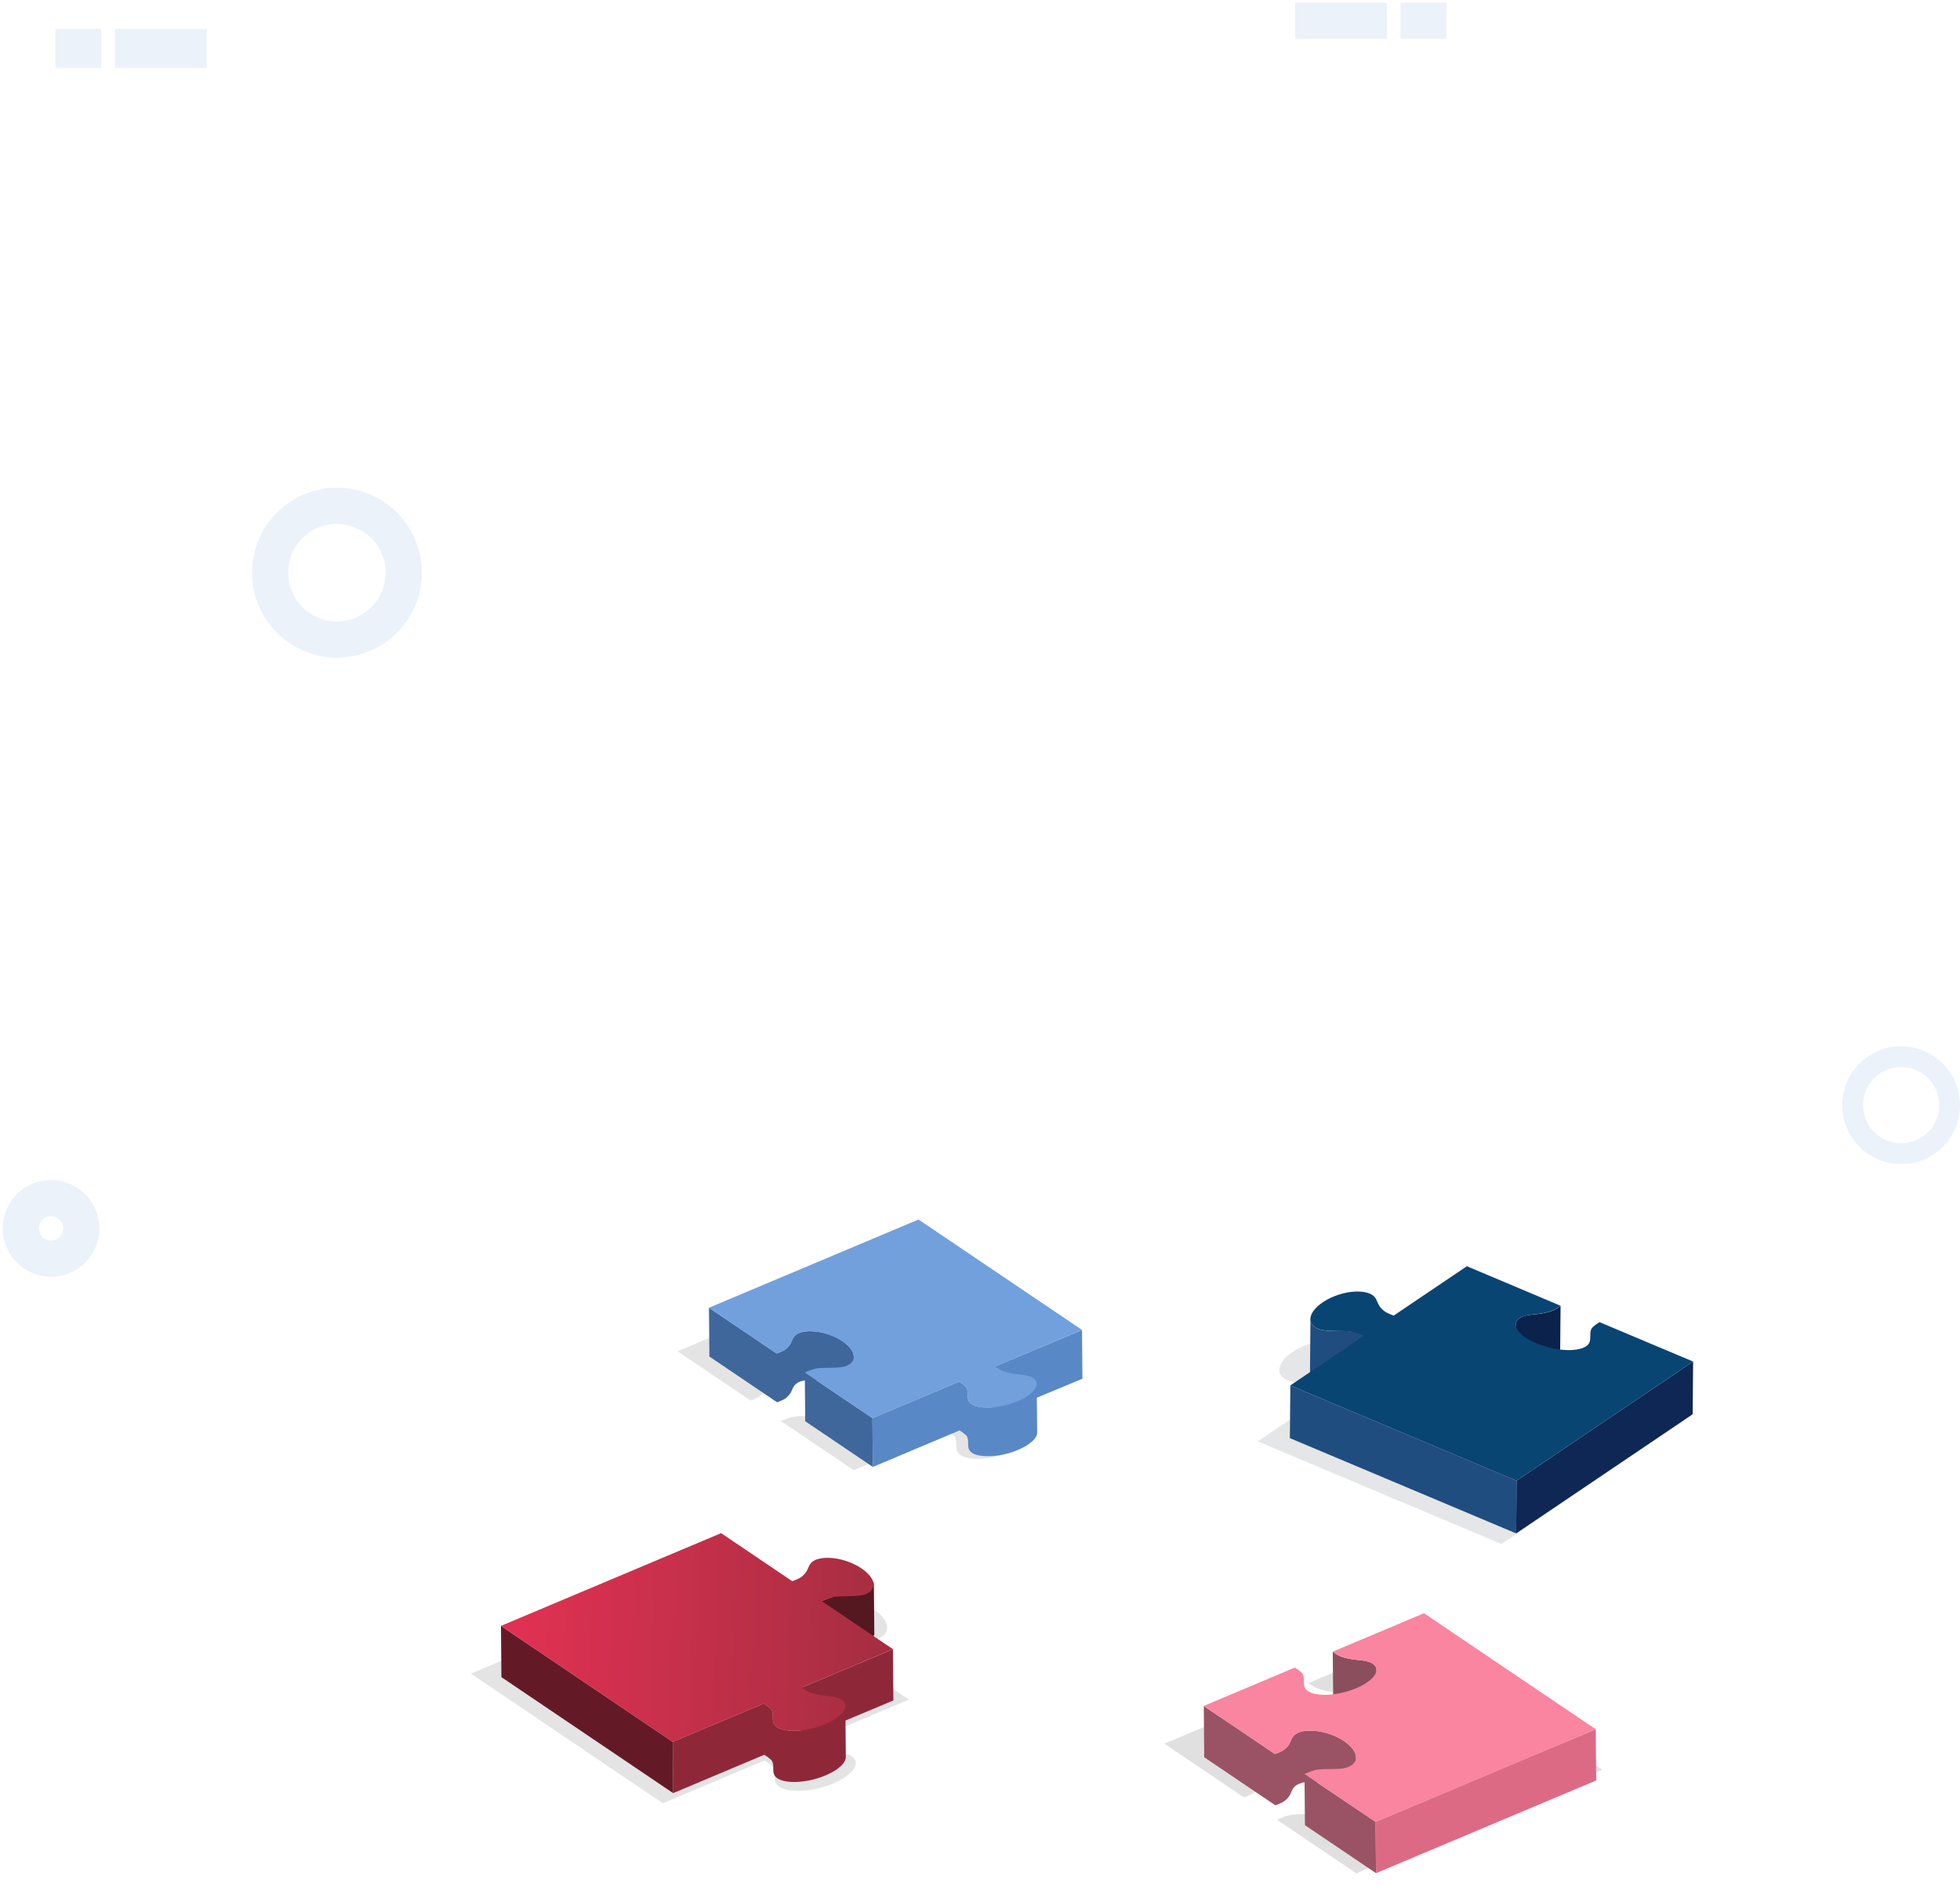 <svg width="566" height="545" viewBox="0 0 566 545" fill="none" xmlns="http://www.w3.org/2000/svg">
<g opacity="0.5" filter="url(#filter0_f)">
<path d="M336.246 503.552L365.638 491.184C366.462 491.685 367.232 492.27 367.936 492.929C369.311 494.728 367.539 497.202 369.842 498.776C372.682 500.692 379.663 500.271 385.437 497.84C385.599 497.773 385.759 497.703 385.914 497.633C391.34 495.212 393.517 491.83 390.758 489.968C388.994 488.778 385.956 488.843 383.48 488.393C382.232 488.183 381.013 487.827 379.847 487.334C379.149 486.965 378.486 486.532 377.868 486.041L407.302 473.649L462.73 511.079L391.679 541L368.747 525.513L369.033 525.383C370.019 524.953 371.03 524.583 372.059 524.272C375.479 523.521 380.105 524.434 383.069 523.19C386.689 521.576 385.95 517.917 381.496 514.906C377.002 511.863 370.39 510.633 366.754 512.169C364.496 513.177 364.584 514.762 363.71 516.059C363.18 516.843 362.491 517.506 361.688 518.005C361.58 518.07 361.166 518.279 360.643 518.511C360.211 518.704 359.704 518.913 359.232 519.073L336.246 503.552Z" fill="#C2C2C2"/>
</g>
<path d="M397.48 482.227C397.48 481.552 397.13 480.961 396.411 480.475C396.296 480.398 396.186 480.329 396.049 480.25L395.928 480.192C395.838 480.149 395.743 480.106 395.649 480.068L395.579 480.036L395.516 480.014C395.366 479.958 395.209 479.901 395.047 479.854C394.88 479.807 394.712 479.764 394.541 479.724L394.483 479.71L394.411 479.697C394.209 479.652 394.002 479.611 393.791 479.578H393.773H393.721C393.496 479.542 393.272 479.51 393.061 479.481H392.991C392.766 479.449 392.521 479.422 392.285 479.395H392.245L391.672 479.33L390.998 479.249L390.874 479.234C390.65 479.204 390.441 479.173 390.229 479.139L389.899 479.083C389.674 479.042 389.45 478.995 389.225 478.948L389.106 478.921C388.941 478.885 388.779 478.847 388.621 478.806H388.607C388.445 478.766 388.286 478.721 388.126 478.676L387.976 478.629C387.866 478.597 387.751 478.561 387.648 478.527L387.49 478.474L387.165 478.354C387.124 478.339 387.082 478.325 387.041 478.307C386.905 478.253 386.772 478.197 386.643 478.138C386.018 477.81 385.424 477.423 384.871 476.983L384.999 491.784C385.554 492.223 386.148 492.611 386.774 492.942C386.902 493 387.034 493.054 387.171 493.11L387.201 493.122L387.293 493.155C387.401 493.196 387.517 493.236 387.623 493.275L387.776 493.326L388.113 493.432L388.205 493.461L388.252 493.475C388.412 493.522 388.573 493.567 388.737 493.607C388.902 493.648 389.068 493.688 389.234 493.724L389.281 493.736L389.349 493.749C389.573 493.799 389.798 493.846 390.023 493.886L390.299 493.936H390.353C390.564 493.969 390.78 494.001 390.996 494.03L391.126 494.046C391.351 494.075 391.562 494.1 391.784 494.127L392.218 494.176L392.393 494.197C392.634 494.224 392.872 494.251 393.108 494.282H393.164C393.389 494.311 393.613 494.343 393.838 494.379H393.91C394.121 494.412 394.326 494.453 394.53 494.498L394.66 494.525C394.833 494.565 395.002 494.608 395.166 494.655C395.33 494.703 395.489 494.759 395.644 494.817L395.777 494.869L396.056 494.995L396.175 495.053C396.301 495.121 396.422 495.191 396.536 495.278C397.258 495.764 397.601 496.367 397.608 497.03L397.48 482.227Z" fill="#8A4E5C"/>
<path d="M376.054 514.822C376.104 514.808 376.155 514.797 376.205 514.788L376.411 514.743L376.582 514.712L376.726 514.687L376.836 527.091L397.359 540.95L397.227 526.149L380.229 514.68C380.476 514.709 380.728 514.743 380.979 514.786L381.152 514.815L381.433 514.867L381.635 514.907L381.905 514.964L382.094 515.006C382.24 515.038 382.386 515.074 382.543 515.11L382.667 515.141C382.849 515.188 383.031 515.24 383.213 515.292L383.318 515.323C383.568 515.4 383.819 515.479 384.069 515.562L384.107 515.575C384.354 515.661 384.601 515.753 384.846 515.847L384.907 515.872C385.188 515.982 385.469 516.097 385.745 516.225L385.785 516.243C386.064 516.369 386.34 516.504 386.612 516.643L386.639 516.657C386.913 516.801 387.185 516.949 387.448 517.107H387.462C387.729 517.266 387.992 517.43 388.246 517.601C390.511 519.133 391.704 520.848 391.715 522.324L391.578 507.518C391.564 506.054 390.371 504.338 388.107 502.796C387.853 502.625 387.59 502.458 387.322 502.301H387.309C387.044 502.146 386.776 501.997 386.5 501.851L386.471 501.838C386.201 501.698 385.927 501.563 385.646 501.437L385.606 501.419C385.329 501.296 385.051 501.177 384.768 501.066H384.752L384.709 501.051C384.462 500.954 384.21 500.862 383.961 500.774H383.932C383.68 500.686 383.426 500.608 383.175 500.533L383.116 500.513H383.078C382.894 500.459 382.709 500.408 382.525 500.36L382.413 500.331C382.263 500.292 382.113 500.256 381.963 500.223L381.88 500.203L381.786 500.183L381.505 500.124L381.31 500.086L381.024 500.034L380.887 500.01H380.854C380.597 499.967 380.346 499.931 380.094 499.902H380.036H379.991C379.766 499.877 379.555 499.857 379.339 499.841H379.285C379.262 499.843 379.239 499.843 379.216 499.841C378.813 499.818 378.422 499.809 378.04 499.818H377.912C377.726 499.818 377.542 499.834 377.364 499.85H377.328C377.139 499.866 376.957 499.886 376.775 499.911C376.756 499.912 376.736 499.912 376.717 499.911H376.677L376.452 499.947L376.297 499.974L376.072 500.023L375.953 500.048H375.935C375.776 500.086 375.621 500.131 375.47 500.178L375.367 500.212C375.214 500.264 375.063 500.318 374.917 500.376C374.771 500.435 374.693 500.482 374.596 500.533L374.508 500.585L374.4 500.644L374.315 500.7L374.207 500.77C374.151 500.808 374.099 500.846 374.048 500.887L373.958 500.954L373.926 500.979C373.866 501.03 373.807 501.082 373.753 501.134L373.733 501.154L373.607 501.282L373.574 501.323L373.515 501.39C373.477 501.435 373.439 501.482 373.405 501.53L373.356 501.595L373.331 501.629C373.313 501.653 373.299 501.678 373.284 501.703C373.268 501.728 373.223 501.793 373.196 501.84C373.169 501.887 373.153 501.91 373.133 501.946L373.059 502.081C373.052 502.097 373.043 502.113 373.034 502.128C373.034 502.146 373.019 502.164 373.01 502.18C372.969 502.258 372.933 502.339 372.895 502.418C372.895 502.436 372.879 502.454 372.873 502.47C372.825 502.578 372.778 502.683 372.733 502.789C372.688 502.895 372.664 502.953 372.628 503.034L372.587 503.126C372.542 503.225 372.497 503.322 372.45 503.416C372.423 503.468 372.396 503.518 372.367 503.567C372.338 503.617 372.342 503.616 372.329 503.639C372.288 503.711 372.243 503.785 372.194 503.864C372.145 503.943 372.131 503.952 372.1 503.997L371.951 504.194L371.886 504.278C371.817 504.361 371.747 504.444 371.662 504.527L371.644 504.547C371.565 504.635 371.48 504.721 371.392 504.806L371.313 504.878C371.248 504.939 371.183 504.997 371.113 505.056C371.082 505.085 371.046 505.112 371.01 505.141C370.974 505.17 370.871 505.251 370.799 505.305C370.765 505.33 370.734 505.357 370.698 505.382C370.59 505.458 370.473 505.532 370.365 505.607L370.327 505.627H370.311L370.266 505.652L370.239 505.665L370.183 505.694L370.145 505.715L370.084 505.744L370.03 505.771L369.972 505.8L369.9 505.834L369.833 505.865L369.756 505.901L369.651 505.951L369.601 505.975L369.43 506.052C369.044 506.225 368.59 506.412 368.168 506.553L347.622 492.679L347.75 507.48L368.298 521.354C368.72 521.213 369.174 521.026 369.561 520.853L369.88 520.707L370.012 520.644L370.107 520.597L370.143 520.579L370.212 520.545L370.257 520.522L370.309 520.495L370.352 520.475L370.388 520.455L370.426 520.435L370.45 520.421L370.473 520.408C370.59 520.336 370.698 520.262 370.81 520.183L370.907 520.111C370.981 520.057 371.053 520.001 371.131 519.944L371.185 519.902L371.232 519.859C371.3 519.801 371.367 519.742 371.43 519.684L371.511 519.607C371.599 519.524 371.682 519.439 371.763 519.353L371.781 519.333C371.855 519.252 371.927 519.169 372.005 519.085L372.073 519L372.216 518.807C372.228 518.791 372.243 518.773 372.255 518.755L372.313 518.672C372.36 518.6 372.405 518.528 372.448 518.447C372.464 518.42 372.477 518.393 372.491 518.366C372.504 518.339 372.54 518.278 372.563 518.233C372.612 518.136 372.657 518.04 372.702 517.941L372.742 517.851C372.776 517.77 372.812 517.689 372.848 517.608C372.884 517.527 372.94 517.383 372.987 517.282C372.995 517.268 373.002 517.253 373.007 517.237C373.046 517.156 373.084 517.073 373.124 516.992C373.14 516.96 373.156 516.929 373.174 516.897L373.25 516.758L373.308 516.655C373.338 516.607 373.367 516.562 373.398 516.517C373.42 516.48 373.444 516.444 373.47 516.409L373.52 516.342C373.553 516.297 373.592 516.25 373.63 516.205C373.648 516.181 373.667 516.159 373.688 516.137C373.738 516.081 373.789 516.025 373.845 515.971L373.868 515.948C373.933 515.886 374.001 515.826 374.072 515.771L374.16 515.701C374.212 515.663 374.266 515.622 374.322 515.584L374.43 515.514C374.49 515.476 374.556 515.436 374.623 515.398L374.711 515.35C374.812 515.296 374.917 515.242 375.032 515.191C375.146 515.139 375.324 515.078 375.481 515.027L375.585 514.993C375.74 514.903 375.892 514.86 376.054 514.822Z" fill="#9A5364"/>
<path d="M460.813 499.371L460.943 514.172L397.359 540.95L397.226 526.149L460.813 499.371Z" fill="#DD6A85"/>
<path d="M347.627 492.649L373.931 481.57C374.669 482.023 375.359 482.551 375.989 483.144C377.219 484.765 375.632 486.967 377.695 488.37C380.236 490.084 386.482 489.719 391.65 487.531C391.796 487.471 391.938 487.41 392.077 487.347C396.935 485.179 398.883 482.152 396.414 480.486C394.841 479.42 392.115 479.488 389.898 479.078C388.781 478.89 387.691 478.572 386.649 478.129C386.023 477.801 385.429 477.414 384.876 476.974L411.212 465.883L460.816 499.389L397.229 526.167L376.708 512.308L376.962 512.191C377.845 511.806 378.75 511.475 379.672 511.197C382.732 510.522 386.862 511.341 389.516 510.228C392.756 508.782 392.095 505.505 388.107 502.807C384.076 500.084 378.169 498.984 374.913 500.358C372.891 501.258 372.972 502.677 372.19 503.839C371.713 504.542 371.093 505.135 370.37 505.58C370.273 505.638 369.903 505.825 369.435 506.029C369.049 506.203 368.595 506.389 368.173 506.531L347.627 492.649Z" fill="#F985A0"/>
<g opacity="0.5" filter="url(#filter1_f)">
<path d="M245.928 507.155C244.165 505.963 241.122 506.031 238.651 505.581C237.402 505.369 236.183 505.012 235.018 504.517C234.318 504.15 233.654 503.717 233.036 503.224L262.47 490.832L239.552 475.347C239.644 475.302 239.745 475.255 239.848 475.21C240.831 474.781 241.837 474.411 242.864 474.103C246.281 473.352 250.905 474.263 253.981 472.979C257.482 471.418 256.745 467.757 252.287 464.751C247.793 461.706 241.181 460.478 237.435 462.052C235.289 463.013 235.375 464.596 234.501 465.893C233.972 466.678 233.283 467.341 232.479 467.838C232.371 467.906 231.957 468.113 231.434 468.347C231.002 468.54 230.495 468.749 230.023 468.909L207.044 453.404L135.986 483.328L191.412 520.758L220.808 508.39C221.631 508.892 222.401 509.478 223.105 510.137C224.48 511.936 222.707 514.409 225.01 515.984C227.85 517.899 234.831 517.481 240.606 515.048C240.77 514.981 240.929 514.911 241.086 514.841C246.51 512.388 248.685 509.015 245.928 507.155Z" fill="#C9C9C9"/>
</g>
<path d="M240.299 461.291H240.283C239.366 461.568 238.466 461.898 237.587 462.278L237.324 462.402L237.455 477.203L237.717 477.079C238.593 476.7 239.489 476.371 240.402 476.094H240.418C240.643 476.042 240.888 476 241.133 475.964C241.423 475.923 241.721 475.89 242.031 475.865L241.903 461.064C241.598 461.088 241.299 461.122 241.005 461.163C240.771 461.196 240.524 461.239 240.299 461.291Z" fill="#613345"/>
<path d="M257.988 491.064L257.858 476.26L231.52 487.353L231.628 499.67C228.57 500.036 225.822 499.748 224.339 498.748C223.353 498.073 223.202 497.228 223.177 496.342V495.609C223.177 494.88 223.121 494.156 222.64 493.524C222.011 492.931 221.323 492.404 220.587 491.95L194.278 503.029L194.408 517.83L220.715 506.751C221.451 507.201 222.14 507.725 222.771 508.314C223.2 508.88 223.285 509.519 223.303 510.171V510.904C223.303 511.871 223.4 512.816 224.469 513.538C227.011 515.253 233.257 514.887 238.427 512.701L238.856 512.514C242.294 510.981 244.273 509.015 244.249 507.408C244.217 503.895 244.187 500.383 244.157 496.872L257.988 491.064Z" fill="#8E2838"/>
<path d="M252.354 457.345L252.484 472.146C249.955 475.516 243.657 477.037 240.431 476.092C239.514 476.369 238.614 476.699 237.735 477.081L237.472 477.205L237.342 462.404L237.605 462.28C238.483 461.898 239.384 461.568 240.301 461.291C243.362 459.113 249.613 449.601 252.354 457.345Z" fill="#551821"/>
<path d="M194.271 503.041L144.667 469.541L144.797 484.342L194.401 517.842L194.271 503.041Z" fill="#641A26"/>
<path d="M243.058 490.866C241.485 489.8 238.759 489.868 236.542 489.458C235.425 489.271 234.334 488.953 233.29 488.512C232.665 488.181 232.071 487.793 231.515 487.353L257.853 476.261L237.333 462.404L237.595 462.28C238.474 461.898 239.374 461.568 240.292 461.291C243.35 460.616 247.482 461.435 250.241 460.274C253.387 458.876 252.713 455.602 248.727 452.91C244.693 450.184 238.786 449.087 235.434 450.501C233.513 451.36 233.589 452.777 232.807 453.94C232.331 454.643 231.711 455.236 230.987 455.68C230.891 455.739 230.52 455.925 230.053 456.13C229.666 456.303 229.212 456.49 228.79 456.634L208.244 442.757L144.657 469.537L194.262 503.043L220.571 491.963C221.307 492.417 221.995 492.945 222.624 493.537C223.853 495.157 222.267 497.36 224.33 498.761C226.871 500.477 233.117 500.111 238.287 497.925C238.434 497.864 238.577 497.801 238.717 497.738C243.581 495.557 245.527 492.532 243.058 490.866Z" fill="url(#paint0_linear)"/>
<g opacity="0.5" filter="url(#filter2_f)">
<path d="M195.679 390.241L260.872 362.784L311.731 397.131L284.728 408.501C285.295 408.954 285.904 409.351 286.548 409.688C287.616 410.142 288.735 410.468 289.88 410.66C292.151 411.08 294.94 411.01 296.557 412.103C299.087 413.812 297.094 416.915 292.115 419.137C291.972 419.2 291.825 419.265 291.666 419.328C286.368 421.559 279.96 421.944 277.358 420.185C275.243 418.757 276.868 416.49 275.605 414.831C274.96 414.225 274.254 413.688 273.498 413.228L246.535 424.586L225.493 410.376C225.578 410.336 225.668 410.293 225.762 410.253C226.664 409.86 227.589 409.521 228.531 409.236C231.676 408.546 235.914 409.385 238.624 408.242C241.947 406.763 241.27 403.405 237.181 400.644C233.047 397.851 226.991 396.726 223.653 398.132C221.581 399.054 221.664 400.509 220.86 401.701C220.372 402.421 219.736 403.029 218.995 403.484C218.896 403.545 218.521 403.733 218.044 403.947C217.644 404.125 217.175 404.318 216.739 404.467L195.679 390.241Z" fill="#C9C9C9"/>
</g>
<path d="M231.779 398.767L231.914 398.737L232.123 398.692C232.172 398.681 232.224 398.674 232.273 398.665L232.422 398.641L232.525 410.444L252.057 423.635L251.934 409.549L235.756 398.623C235.994 398.65 236.235 398.683 236.475 398.722L236.632 398.751L236.909 398.8L237.093 398.836L237.363 398.893L237.531 398.931L237.956 399.032L238.068 399.061C238.243 399.106 238.416 399.156 238.592 399.205L238.684 399.234C238.926 399.306 239.167 399.38 239.405 399.459H239.432C239.672 399.542 239.911 399.63 240.149 399.722L240.2 399.743C240.47 399.848 240.735 399.967 241 400.08L241.036 400.096C241.304 400.217 241.567 400.345 241.825 400.478L241.85 400.491C242.11 400.626 242.369 400.768 242.618 400.916H242.634C242.888 401.067 243.137 401.224 243.38 401.386C245.535 402.844 246.669 404.478 246.683 405.87C246.641 401.175 246.599 396.48 246.557 391.784C246.546 390.39 245.411 388.758 243.256 387.3C243.014 387.136 242.764 386.979 242.51 386.828H242.494C242.245 386.68 241.987 386.538 241.726 386.401L241.699 386.387C241.441 386.255 241.18 386.129 240.915 386.007L240.874 385.989C240.612 385.872 240.346 385.764 240.079 385.654H240.063L240.018 385.639C239.794 385.546 239.551 385.461 239.313 385.378L239.279 385.366C239.043 385.285 238.805 385.211 238.567 385.142L238.504 385.124H238.464C238.293 385.072 238.118 385.025 237.945 384.98L237.83 384.95C237.691 384.914 237.551 384.881 237.41 384.849L237.327 384.829L237.232 384.809L236.976 384.755L236.781 384.717L236.52 384.669L236.383 384.645H236.347C236.109 384.606 235.868 384.573 235.632 384.543H235.57H235.525C235.318 384.521 235.111 384.503 234.909 384.487H234.857H234.794C234.603 384.487 234.412 384.467 234.224 384.462H234.208C234.03 384.462 233.855 384.462 233.682 384.462H233.552C233.377 384.462 233.206 384.478 233.037 384.492H233.022H232.983C232.806 384.507 232.635 384.528 232.467 384.55H232.408H232.37L232.17 384.584L232.008 384.613C231.943 384.613 231.878 384.64 231.815 384.654L231.682 384.683H231.664C231.514 384.719 231.368 384.762 231.215 384.807L231.116 384.838C230.972 384.887 230.831 384.937 230.696 384.993C230.561 385.049 230.487 385.092 230.39 385.144L230.307 385.191L230.204 385.247L230.123 385.301L230.02 385.369C229.968 385.405 229.916 385.441 229.867 385.479L229.782 385.544L229.752 385.567C229.694 385.616 229.64 385.663 229.588 385.715L229.568 385.735C229.525 385.776 229.487 385.814 229.449 385.857L229.415 385.895L229.361 385.958C229.325 386.001 229.289 386.046 229.256 386.091L229.211 386.151L229.186 386.185L229.141 386.255L229.056 386.385L229 386.484C228.975 386.529 228.95 386.574 228.928 386.619L228.903 386.659L228.883 386.707C228.842 386.785 228.806 386.864 228.77 386.943L228.75 386.983C228.703 387.091 228.656 387.208 228.611 387.307C228.582 387.377 228.55 387.447 228.519 387.516L228.478 387.611C228.436 387.705 228.393 387.797 228.346 387.887C228.323 387.934 228.299 387.979 228.272 388.024C228.245 388.069 228.247 388.074 228.231 388.099C228.193 388.168 228.148 388.238 228.103 388.308C228.058 388.377 228.04 388.395 228.009 388.438C227.977 388.481 227.919 388.562 227.872 388.623L227.809 388.704C227.744 388.785 227.674 388.863 227.602 388.944L227.589 388.958C227.512 389.041 227.431 389.124 227.348 389.203L227.274 389.272C227.213 389.331 227.148 389.387 227.083 389.443L226.989 389.522L226.784 389.682L226.69 389.751C226.586 389.823 226.483 389.895 226.373 389.963L226.353 389.974L226.319 389.992L226.299 390.003L226.249 390.028L226.218 390.046L226.162 390.075L226.121 390.096L226.056 390.127L226.002 390.154L225.933 390.188L225.85 390.226L225.798 390.251L225.701 390.296L225.647 390.32L225.49 390.392C225.119 390.557 224.683 390.736 224.279 390.874L204.731 377.669L204.855 391.755L224.403 404.96C224.807 404.825 225.243 404.645 225.614 404.478L225.773 404.406H225.8L225.921 404.348L225.969 404.328L226.056 404.285L226.112 404.258L226.18 404.224L226.222 404.204L226.288 404.17L226.321 404.155L226.378 404.125L226.402 404.112L226.445 404.089H226.463L226.49 404.074C226.6 404.006 226.715 403.936 226.807 403.862L226.906 403.79L227.106 403.635L227.155 403.559L227.202 403.516C227.265 403.462 227.328 403.408 227.386 403.352L227.467 403.278C227.55 403.199 227.629 403.118 227.705 403.035L227.719 403.019C227.791 402.94 227.858 402.859 227.923 402.781L227.986 402.702L228.126 402.515L228.159 402.47L228.218 402.385C228.263 402.317 228.305 402.248 228.346 402.178L228.4 402.079C228.42 402.043 228.44 402.009 228.458 401.973C228.505 401.881 228.55 401.787 228.591 401.692C228.604 401.667 228.616 401.64 228.627 401.613L228.735 401.362L228.86 401.072C228.869 401.054 228.878 401.036 228.885 401.018L228.993 400.793L229.04 400.703C229.063 400.658 229.087 400.613 229.112 400.57C229.129 400.536 229.149 400.503 229.17 400.471C229.195 400.426 229.224 400.381 229.254 400.338L229.321 400.237C229.336 400.215 229.353 400.194 229.37 400.174C229.402 400.129 229.438 400.087 229.474 400.044C229.491 400.021 229.51 399.999 229.53 399.979C229.577 399.925 229.627 399.873 229.68 399.819L229.701 399.799C229.761 399.74 229.827 399.684 229.896 399.628L229.979 399.563C230.029 399.527 230.078 399.488 230.132 399.452L230.235 399.385C230.294 399.349 230.355 399.311 230.42 399.275L230.503 399.228C230.599 399.178 230.698 399.126 230.808 399.079C230.918 399.032 231.085 398.971 231.229 398.924L231.327 398.89C231.48 398.836 231.626 398.803 231.779 398.767Z" fill="#3F679B"/>
<path d="M312.575 398.162L312.451 384.073L287.385 394.618L287.486 406.343H287.464L287.3 406.361C287.1 406.383 286.902 406.403 286.704 406.419H286.646L286.214 406.451H286.055L285.731 406.464H285.615C285.363 406.464 285.113 406.464 284.871 406.464H284.774C284.57 406.464 284.37 406.451 284.177 406.439H284.129C283.947 406.426 283.768 406.41 283.592 406.39L283.462 406.374C283.311 406.356 283.163 406.336 283.013 406.313H282.961C282.806 406.289 282.653 406.259 282.512 406.226L282.397 406.201C282.26 406.169 282.123 406.133 281.993 406.097L281.934 406.082L281.853 406.055L281.642 405.985L281.534 405.947L281.359 405.879L281.262 405.839L281.098 405.765L281.006 405.72C280.95 405.693 280.896 405.663 280.842 405.634L280.768 405.594C280.692 405.549 280.617 405.504 280.543 405.457C279.604 404.82 279.46 404.006 279.438 403.161V402.486C279.438 401.791 279.384 401.101 278.926 400.498C278.327 399.935 277.671 399.436 276.968 399.01L251.934 409.549L252.057 423.635L277.092 413.091C277.797 413.517 278.456 414.015 279.058 414.577C279.469 415.119 279.55 415.731 279.568 416.354C279.568 416.579 279.568 416.804 279.568 417.029C279.568 417.953 279.658 418.852 280.678 419.543C280.75 419.59 280.822 419.633 280.903 419.678L280.979 419.72L281.139 419.806L281.233 419.848L281.397 419.925L281.494 419.963L281.548 419.986L281.671 420.033L281.777 420.071L281.984 420.139L282.071 420.165H282.087H282.123C282.255 420.206 282.395 420.24 282.534 420.273L282.595 420.287H282.644C282.792 420.321 282.945 420.35 283.094 420.377H283.132C283.278 420.399 283.431 420.422 283.581 420.44H283.646H283.707C283.882 420.46 284.062 420.476 284.246 420.489H284.296C284.491 420.503 284.691 420.51 284.893 420.516H284.985C285.228 420.516 285.477 420.516 285.729 420.516H285.799H285.859L286.181 420.503H286.34L286.801 420.471H286.828C287.028 420.456 287.228 420.433 287.43 420.411L287.587 420.393C287.765 420.372 287.942 420.35 288.122 420.323H288.187H288.21C288.376 420.298 288.542 420.273 288.711 420.244L288.794 420.228L289.216 420.152L289.405 420.114L289.724 420.049C289.796 420.035 289.866 420.017 289.935 420.001L290.236 419.934L290.317 419.916L290.385 419.898C290.657 419.83 290.928 419.761 291.2 419.684L291.306 419.655C291.582 419.576 291.856 419.493 292.131 419.405L292.214 419.376C292.495 419.284 292.775 419.187 293.054 419.086L293.103 419.066C293.391 418.958 293.679 418.841 293.959 418.726L294.368 418.551C294.559 418.465 294.744 418.378 294.923 418.292L295.105 418.2L295.451 418.025L295.651 417.917L295.957 417.748C296.02 417.712 296.083 417.676 296.143 417.638L296.258 417.573L296.442 417.458L296.604 417.357C296.714 417.285 296.829 417.215 296.925 417.132L297.029 417.062C297.166 416.966 297.296 416.871 297.422 416.774L297.516 416.7C297.588 416.642 297.665 416.583 297.741 416.525L297.781 416.489C297.871 416.412 297.957 416.336 298.042 416.264L298.157 416.161C298.276 416.048 298.381 415.936 298.491 415.823C298.581 415.727 298.667 415.628 298.745 415.529L298.817 415.434C298.858 415.38 298.903 415.326 298.939 415.272L298.968 415.227C298.988 415.2 299.004 415.173 299.022 415.146C299.067 415.077 299.109 415.007 299.148 414.939C299.163 414.91 299.181 414.881 299.195 414.852L299.224 414.805C299.26 414.73 299.294 414.658 299.323 414.58C299.323 414.566 299.323 414.555 299.339 414.541C299.359 414.492 299.379 414.44 299.395 414.391C299.41 414.341 299.415 414.328 299.424 414.296L299.437 414.247C299.458 414.173 299.475 414.098 299.487 414.022C299.488 414.007 299.488 413.992 299.487 413.977V413.932C299.496 413.852 299.502 413.772 299.503 413.691V413.667C299.476 410.324 299.446 406.981 299.415 403.64L312.575 398.162Z" fill="#5988C6"/>
<path d="M204.725 377.667L265.242 352.18L312.452 384.062L287.386 394.618C287.912 395.038 288.478 395.407 289.075 395.72C290.067 396.14 291.105 396.442 292.167 396.619C294.275 397.008 296.865 396.945 298.366 397.968C300.714 399.556 298.865 402.434 294.243 404.49C294.11 404.55 293.973 404.609 293.834 404.667C288.916 406.738 282.968 407.096 280.55 405.463C278.589 404.139 280.101 402.034 278.926 400.494C278.328 399.93 277.672 399.431 276.969 399.005L251.934 409.549L232.402 396.363L232.651 396.248C233.489 395.883 234.347 395.568 235.222 395.306C238.143 394.665 242.075 395.441 244.591 394.382C247.676 393.008 247.047 389.884 243.243 387.327C239.405 384.737 233.784 383.691 230.685 384.995C228.762 385.852 228.838 387.201 228.092 388.31C227.639 388.978 227.049 389.542 226.362 389.965C226.268 390.021 225.913 390.19 225.479 390.395C225.108 390.559 224.673 390.739 224.268 390.876L204.725 377.667Z" fill="#71A0DD"/>
<g opacity="0.5" filter="url(#filter3_f)">
<path d="M488.509 408.816L459.385 396.551C458.57 397.049 457.808 397.629 457.111 398.282C455.75 400.081 457.504 402.524 455.224 404.064C452.411 405.964 445.495 405.548 439.772 403.137C439.61 403.07 439.453 403.003 439.298 402.933C433.921 400.533 431.769 397.183 434.501 395.339C436.247 394.158 439.26 394.235 441.709 393.781C442.944 393.573 444.151 393.221 445.304 392.73C445.998 392.368 446.655 391.939 447.268 391.451L418.123 379.173L395.38 394.532C394.911 394.374 394.403 394.165 393.974 393.972C393.459 393.747 393.052 393.538 392.947 393.472C392.144 392.981 391.455 392.325 390.925 391.548C390.059 390.259 390.145 388.689 388.019 387.74C384.307 386.166 377.769 387.39 373.302 390.403C368.889 393.385 368.159 397.012 371.626 398.559C374.673 399.843 379.265 398.937 382.636 399.683C383.653 399.989 384.652 400.355 385.626 400.779L385.918 400.916L363.205 416.261L433.595 445.899L488.509 408.816Z" fill="#CBCED0"/>
</g>
<path d="M437.696 382.486C437.696 381.811 438.056 381.186 438.795 380.687C438.915 380.605 439.039 380.529 439.168 380.462L439.292 380.399C439.384 380.354 439.478 380.311 439.577 380.273L439.649 380.239L439.714 380.217C439.869 380.159 440.029 380.102 440.195 380.055C440.363 380.006 440.536 379.963 440.714 379.922L440.775 379.907L440.853 379.893C441.06 379.848 441.269 379.808 441.482 379.772H441.503H441.57C441.783 379.737 441.998 379.706 442.217 379.677H442.305C442.529 379.646 442.774 379.619 443.013 379.592H443.053L443.215 379.572L443.693 379.518C443.918 379.493 444.143 379.466 444.367 379.437L444.5 379.421C444.725 379.392 444.936 379.36 445.149 379.326L445.489 379.268C445.713 379.225 445.949 379.178 446.178 379.129L446.306 379.099C446.473 379.063 446.637 379.023 446.801 378.982H446.814C446.983 378.94 447.145 378.895 447.309 378.848L447.459 378.803L447.794 378.697L447.958 378.641C448.068 378.602 448.183 378.564 448.282 378.524L448.416 378.472C448.558 378.416 448.697 378.357 448.827 378.299C449.471 377.96 450.082 377.562 450.652 377.109L450.517 392.317C449.949 392.77 449.338 393.169 448.695 393.507C448.562 393.568 448.423 393.626 448.282 393.682L448.25 393.696L448.158 393.73C448.047 393.773 447.935 393.814 447.821 393.851C447.769 393.871 447.715 393.887 447.661 393.905C447.554 393.943 447.437 393.977 447.329 394.011L447.225 394.044L447.174 394.058C447.012 394.105 446.848 394.15 446.684 394.191H446.664C446.502 394.231 446.34 394.269 446.176 394.305L446.122 394.319L446.041 394.334C445.817 394.386 445.592 394.433 445.367 394.476L445.084 394.526H445.024C444.812 394.559 444.599 394.591 444.381 394.618L444.237 394.636C444.012 394.665 443.81 394.69 443.594 394.715H443.574L443.125 394.766L442.9 394.793L442.201 394.876L442.116 394.89C441.897 394.917 441.682 394.948 441.469 394.984L441.381 394.998C441.166 395.034 440.954 395.074 440.748 395.119L440.613 395.149C440.435 395.189 440.262 395.232 440.094 395.281C439.925 395.331 439.766 395.387 439.609 395.445L439.471 395.499C439.373 395.54 439.278 395.583 439.186 395.627L439.06 395.688C438.933 395.756 438.809 395.831 438.69 395.913C437.95 396.415 437.598 397.037 437.591 397.712L437.696 382.486Z" fill="#0B224A"/>
<path d="M378.343 396.819C378.343 396.792 378.343 396.761 378.325 396.732C378.318 396.707 378.312 396.681 378.309 396.655C378.309 396.655 378.309 396.637 378.309 396.628C378.309 396.619 378.309 396.547 378.294 396.507C378.278 396.466 378.294 396.446 378.294 396.417C378.294 396.388 378.294 396.331 378.294 396.289C378.294 396.246 378.294 396.241 378.294 396.217V396.185L378.426 380.977C378.426 381.011 378.426 381.045 378.426 381.08C378.426 381.116 378.426 381.164 378.426 381.206C378.426 381.249 378.426 381.267 378.437 381.299L378.451 381.418C378.451 381.454 378.464 381.488 378.473 381.523C378.482 381.559 378.473 381.582 378.489 381.611C378.505 381.64 378.509 381.683 378.521 381.719C378.527 381.747 378.535 381.775 378.545 381.802C378.545 381.816 378.545 381.829 378.561 381.845C378.597 381.95 378.64 382.053 378.689 382.153C378.739 382.25 378.795 382.343 378.858 382.432L378.887 382.477C378.951 382.566 379.02 382.652 379.093 382.733L379.156 382.801L379.228 382.875L379.316 382.956L379.397 383.026L379.475 383.091C379.523 383.127 379.57 383.165 379.622 383.201L379.698 383.257L379.873 383.37L379.943 383.412C379.997 383.444 380.051 383.475 380.109 383.505L380.185 383.547C380.269 383.59 380.354 383.631 380.446 383.671C380.619 383.745 380.797 383.81 380.981 383.869L381.17 383.921C381.295 383.957 381.419 383.995 381.549 384.024L381.653 384.047C381.799 384.08 381.947 384.11 382.102 384.137L382.284 384.166C382.423 384.188 382.563 384.208 382.706 384.226L382.848 384.244C383.032 384.267 383.221 384.285 383.41 384.298C383.529 384.298 383.65 384.314 383.769 384.323L384.073 384.341L384.446 384.357H384.744L385.459 384.373H385.479H386.324H386.863H387.131H387.58H387.697H387.895L388.243 384.386L388.564 384.404L388.899 384.427H389.011C389.135 384.427 389.258 384.449 389.38 384.46H389.456C389.616 384.476 389.773 384.496 389.93 384.519H389.984C390.209 384.553 390.447 384.593 390.658 384.642H390.678H390.701H390.732L390.78 384.656H390.818L390.883 384.676L390.93 384.692L391.011 384.717L391.063 384.732L391.157 384.764L391.215 384.784L391.321 384.818L391.382 384.84L391.499 384.881L391.564 384.903L391.683 384.944L391.761 384.971L391.874 385.011L391.966 385.045L392.076 385.085L392.175 385.121L392.287 385.164L392.388 385.202L392.503 385.247L392.604 385.286L392.716 385.331L392.818 385.371L392.93 385.416L393.029 385.457L393.148 385.506L393.235 385.542L393.433 385.63L393.705 385.756L393.57 400.964L393.298 400.838L393.101 400.752L393.035 400.725L392.894 400.667L392.813 400.633L392.683 400.579L392.593 400.543L392.469 400.496L392.375 400.458L392.254 400.413L392.155 400.375L392.042 400.332L391.946 400.296L391.831 400.255L391.739 400.222L391.631 400.181L391.53 400.147L391.438 400.116L391.341 400.082L391.254 400.051L391.171 400.024L391.087 399.994L391.011 399.97L390.935 399.945L390.867 399.923L390.802 399.902L390.741 399.884L390.69 399.869L390.643 399.855L390.598 399.842H390.566H390.523C390.299 399.792 390.074 399.754 389.849 399.718C389.676 399.691 389.501 399.668 389.324 399.648H389.234C389.079 399.632 388.921 399.617 388.764 399.605L388.434 399.585L388.108 399.567C387.996 399.567 387.883 399.567 387.767 399.554H387.443H386.994H386.715H386.182H385.484H385.311C385.072 399.554 384.837 399.549 384.603 399.54H384.569H384.277L383.929 399.527C383.823 399.527 383.72 399.513 383.614 399.507L383.268 399.484H383.23C383.05 399.468 382.875 399.453 382.7 399.432L382.569 399.414C382.482 399.414 382.392 399.394 382.304 399.381C382.248 399.381 382.194 399.363 382.138 399.354L381.958 399.324C381.81 399.297 381.662 399.268 381.509 399.234L381.403 399.212H381.374C381.253 399.183 381.149 399.147 381.021 399.113C380.958 399.095 380.896 399.082 380.837 399.061C380.653 399.003 380.473 398.938 380.3 398.866C380.21 398.825 380.125 398.782 380.039 398.74L379.954 398.695L379.799 398.607H379.779L379.725 398.571L379.556 398.463L379.473 398.405L379.332 398.297L379.284 398.261C379.274 398.25 379.263 398.24 379.251 398.231L379.172 398.162L379.084 398.079L379.013 398.007L378.968 397.959L378.95 397.937C378.876 397.856 378.807 397.77 378.743 397.681L378.729 397.665C378.723 397.656 378.718 397.647 378.714 397.638C378.652 397.548 378.596 397.455 378.545 397.359C378.497 397.261 378.454 397.161 378.417 397.058C378.417 397.058 378.417 397.04 378.417 397.031V397.01C378.417 396.983 378.401 396.956 378.395 396.929C378.388 396.902 378.352 396.858 378.343 396.819Z" fill="#204D7F"/>
<path d="M372.616 400.105L372.481 415.313L437.825 442.83L437.958 427.622L372.616 400.105Z" fill="#204D80"/>
<path d="M437.958 427.622L437.826 442.83L488.799 408.407L488.931 393.199L437.958 427.622Z" fill="#0E2754"/>
<path d="M488.931 393.199L461.899 381.814C461.142 382.275 460.434 382.813 459.787 383.419C458.524 385.083 460.153 387.357 458.034 388.787C455.423 390.55 449.004 390.163 443.692 387.928L443.243 387.737C438.255 385.508 436.255 382.398 438.79 380.687C440.412 379.592 443.209 379.662 445.483 379.241C446.63 379.048 447.751 378.722 448.822 378.267C449.466 377.928 450.077 377.53 450.646 377.078L423.589 365.67L402.469 379.929C402.033 379.781 401.57 379.587 401.163 379.41C400.685 379.196 400.309 379.007 400.21 378.946C399.466 378.486 398.828 377.873 398.339 377.147C397.534 375.951 397.615 374.494 395.643 373.615C392.196 372.16 386.127 373.289 381.981 376.088C377.885 378.856 377.207 382.221 380.427 383.658C383.253 384.849 387.507 384.011 390.65 384.703C391.594 384.986 392.521 385.326 393.425 385.72L393.697 385.846L372.607 400.102L437.949 427.62L488.931 393.199Z" fill="#094573"/>
<path d="M374 6H400.492" stroke="#EBF2F9" stroke-width="10.45" stroke-miterlimit="10"/>
<path d="M404.437 6H417.686" stroke="#EBF2F9" stroke-width="10.45" stroke-miterlimit="10"/>
<path d="M59.687 14.004H33.195" stroke="#EBF2F9" stroke-width="11.28" stroke-miterlimit="10"/>
<path d="M29.246 14.004H16" stroke="#EBF2F9" stroke-width="11.28" stroke-miterlimit="10"/>
<path d="M23.475 354.745C23.475 356.474 22.962 358.165 22.002 359.604C21.042 361.042 19.677 362.163 18.08 362.824C16.483 363.486 14.726 363.659 13.03 363.321C11.335 362.983 9.779 362.149 8.557 360.926C7.335 359.702 6.503 358.143 6.167 356.447C5.831 354.75 6.005 352.991 6.667 351.394C7.329 349.796 8.45 348.431 9.888 347.471C11.326 346.51 13.016 345.999 14.744 346C17.06 346.002 19.281 346.924 20.918 348.564C22.555 350.203 23.475 352.427 23.475 354.745V354.745Z" stroke="#EBF2F9" stroke-width="10.45" stroke-miterlimit="10"/>
<path d="M116.59 165.34C116.599 169.162 115.474 172.901 113.358 176.082C111.243 179.264 108.231 181.746 104.706 183.214C101.18 184.682 97.298 185.069 93.552 184.328C89.806 183.586 86.364 181.749 83.662 179.049C80.959 176.348 79.119 172.906 78.372 169.158C77.626 165.41 78.007 161.525 79.469 157.994C80.93 154.463 83.405 151.445 86.581 149.323C89.757 147.201 93.491 146.07 97.309 146.073C102.418 146.073 107.318 148.102 110.933 151.714C114.548 155.327 116.582 160.228 116.59 165.34Z" stroke="#EBF2F9" stroke-width="10.45" stroke-miterlimit="10"/>
<path d="M563 319.131C563.006 321.903 562.19 324.615 560.655 326.923C559.12 329.231 556.935 331.031 554.377 332.096C551.819 333.16 549.002 333.442 546.284 332.904C543.566 332.366 541.069 331.033 539.108 329.075C537.147 327.116 535.812 324.619 535.27 321.901C534.728 319.182 535.005 316.363 536.066 313.802C537.126 311.241 538.922 309.052 541.226 307.513C543.531 305.974 546.24 305.153 549.01 305.155C552.717 305.155 556.272 306.627 558.895 309.248C561.518 311.868 562.994 315.423 563 319.131Z" stroke="#EBF2F9" stroke-width="6" stroke-miterlimit="10"/>
<defs>
<filter id="filter0_f" x="332.246" y="469.649" width="134.484" height="75.352" filterUnits="userSpaceOnUse" color-interpolation-filters="sRGB">
<feFlood flood-opacity="0" result="BackgroundImageFix"/>
<feBlend mode="normal" in="SourceGraphic" in2="BackgroundImageFix" result="shape"/>
<feGaussianBlur stdDeviation="2" result="effect1_foregroundBlur"/>
</filter>
<filter id="filter1_f" x="131.986" y="449.404" width="134.484" height="75.354" filterUnits="userSpaceOnUse" color-interpolation-filters="sRGB">
<feFlood flood-opacity="0" result="BackgroundImageFix"/>
<feBlend mode="normal" in="SourceGraphic" in2="BackgroundImageFix" result="shape"/>
<feGaussianBlur stdDeviation="2" result="effect1_foregroundBlur"/>
</filter>
<filter id="filter2_f" x="191.679" y="358.784" width="124.052" height="69.802" filterUnits="userSpaceOnUse" color-interpolation-filters="sRGB">
<feFlood flood-opacity="0" result="BackgroundImageFix"/>
<feBlend mode="normal" in="SourceGraphic" in2="BackgroundImageFix" result="shape"/>
<feGaussianBlur stdDeviation="2" result="effect1_foregroundBlur"/>
</filter>
<filter id="filter3_f" x="359.205" y="375.173" width="133.305" height="74.726" filterUnits="userSpaceOnUse" color-interpolation-filters="sRGB">
<feFlood flood-opacity="0" result="BackgroundImageFix"/>
<feBlend mode="normal" in="SourceGraphic" in2="BackgroundImageFix" result="shape"/>
<feGaussianBlur stdDeviation="2" result="effect1_foregroundBlur"/>
</filter>
<linearGradient id="paint0_linear" x1="254.364" y1="472.9" x2="148.13" y2="468.617" gradientUnits="userSpaceOnUse">
<stop stop-color="#A62E41"/>
<stop offset="1" stop-color="#E13152"/>
</linearGradient>
</defs>
</svg>
